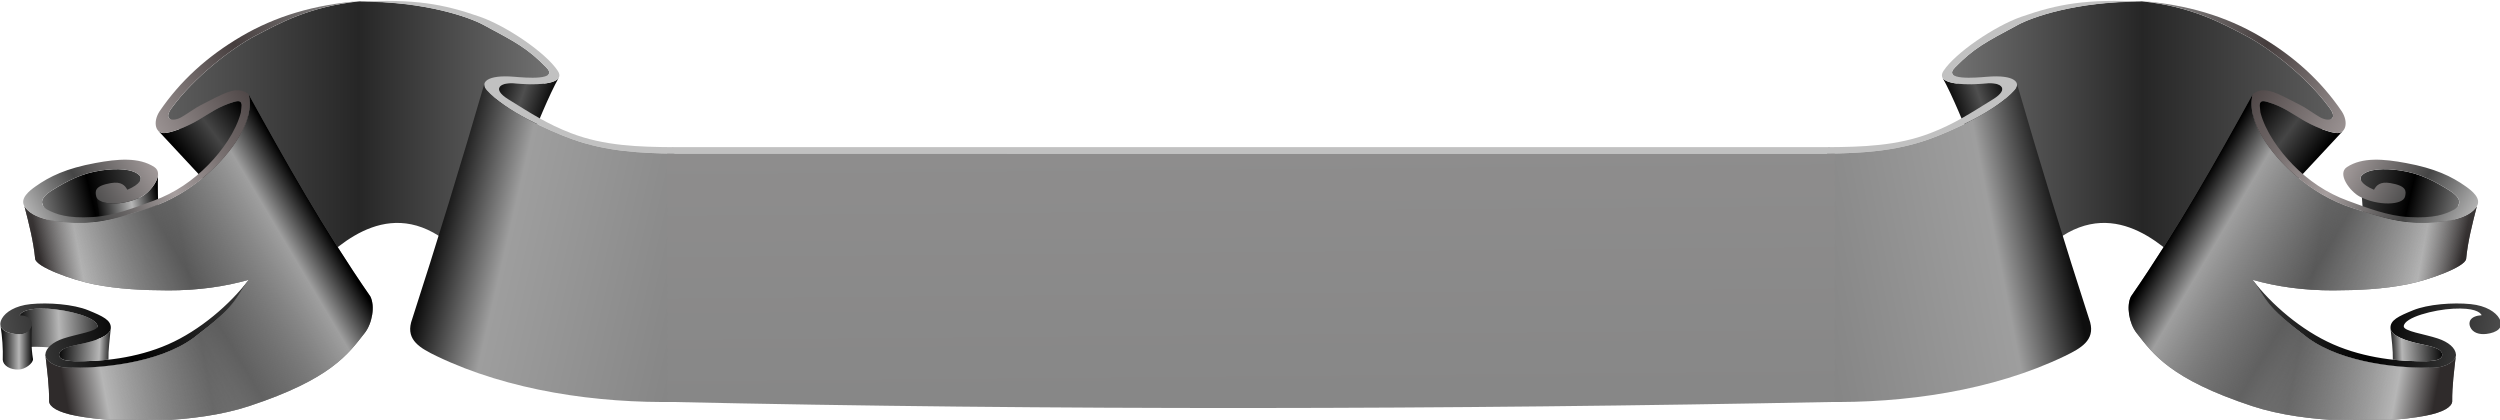 <?xml version="1.0" encoding="UTF-8"?>
<svg viewBox="0 0 1276.21 214.307" xmlns="http://www.w3.org/2000/svg" xmlns:xlink="http://www.w3.org/1999/xlink">
 <defs>
  <linearGradient id="e">
   <stop stop-color="#0e0e0e" offset="0"/>
   <stop stop-color="#9e9e9e" offset=".274"/>
   <stop stop-color="#868686" offset="1"/>
  </linearGradient>
  <linearGradient id="a">
   <stop offset="0"/>
   <stop stop-color="#b6b6b6" offset=".57"/>
   <stop offset="1"/>
  </linearGradient>
  <linearGradient id="n" x1="309.29" x2="325.88" y1="942.08" y2="942.69" gradientUnits="userSpaceOnUse">
   <stop offset="0"/>
   <stop stop-color="#b6b6b6" offset=".759"/>
   <stop offset="1"/>
  </linearGradient>
  <linearGradient id="l" x1="292.08" x2="368.12" y1="933.33" y2="920.03" gradientUnits="userSpaceOnUse">
   <stop stop-color="#4c4c4c" offset="0"/>
   <stop offset=".486"/>
   <stop stop-color="#3b3b3b" offset="1"/>
  </linearGradient>
  <linearGradient id="j" x1="303.17" x2="386.4" y1="909.14" y2="893.5" gradientUnits="userSpaceOnUse">
   <stop stop-color="#2f2b2b" offset="0"/>
   <stop stop-color="#b6b6b6" offset=".14"/>
   <stop stop-color="#565656" stop-opacity=".735" offset=".508"/>
   <stop stop-color="#9f9f9f" stop-opacity="0" offset=".863"/>
   <stop stop-color="#0f0000" stop-opacity="0" offset="1"/>
  </linearGradient>
  <linearGradient id="i" x1="301.33" x2="380.27" y1="934.87" y2="887.98" gradientUnits="userSpaceOnUse">
   <stop stop-color="#2f2b2b" stop-opacity="0" offset="0"/>
   <stop stop-color="#b6b6b6" stop-opacity="0" offset=".14"/>
   <stop stop-color="#565656" stop-opacity=".607" offset=".537"/>
   <stop stop-color="#9f9f9f" offset=".86"/>
   <stop offset="1"/>
  </linearGradient>
  <linearGradient id="g" x1="297.12" x2="407.33" y1="898.47" y2="836.22" gradientUnits="userSpaceOnUse">
   <stop stop-color="#c1c1c1" offset="0"/>
   <stop stop-color="#454545" offset=".155"/>
   <stop stop-color="#a69e9e" offset=".343"/>
   <stop stop-color="#463e3e" offset=".641"/>
   <stop stop-color="#9b9b9b" offset="1"/>
  </linearGradient>
  <linearGradient id="f" x1="305.01" x2="334.43" y1="899.71" y2="892.66" gradientUnits="userSpaceOnUse">
   <stop stop-color="#757575" offset="0"/>
   <stop offset=".5"/>
   <stop stop-color="#3e3e3e" offset="1"/>
  </linearGradient>
  <linearGradient id="d" x1="342.57" x2="457.25" gradientUnits="userSpaceOnUse">
   <stop stop-color="#5d5d5d" offset="0"/>
   <stop stop-color="#262626" offset=".5"/>
   <stop stop-color="#727272" offset="1"/>
  </linearGradient>
  <linearGradient id="c" x1="437.76" x2="456.18" y1="867.92" y2="874.2" gradientUnits="userSpaceOnUse">
   <stop offset="0"/>
   <stop stop-color="#4f4f4f" offset=".5"/>
   <stop offset="1"/>
  </linearGradient>
  <linearGradient id="b" x1="348.04" x2="366.99" y1="884.76" y2="870.52" gradientUnits="userSpaceOnUse">
   <stop offset="0"/>
   <stop stop-color="#454545" offset=".5"/>
   <stop offset="1"/>
  </linearGradient>
  <linearGradient id="o" x1="496.68" x2="497.33" y1="882.18" y2="956.82" gradientUnits="userSpaceOnUse">
   <stop stop-color="#8e8d8d" offset="0"/>
   <stop stop-color="#878787" offset="1"/>
  </linearGradient>
  <linearGradient id="m" x1="326.6" x2="297.2" y1="935.94" y2="937.09" gradientUnits="userSpaceOnUse" xlink:href="#a"/>
  <linearGradient id="k" x1="292.13" x2="302.04" gradientUnits="userSpaceOnUse" xlink:href="#a"/>
  <linearGradient id="h" x1="320.94" x2="339.78" y1="899.41" y2="895.89" gradientUnits="userSpaceOnUse" xlink:href="#a"/>
  <linearGradient id="q" x1="424.83" x2="501.59" y1="898.1" y2="915.89" gradientUnits="userSpaceOnUse" xlink:href="#e"/>
  <linearGradient id="p" x1="424.83" x2="499.55" y1="898.1" y2="912.83" gradientUnits="userSpaceOnUse" xlink:href="#e"/>
 </defs>
 <g transform="matrix(1.698 0 0 1.698 -495.91 -1419.5)" fill-rule="evenodd">
  <path d="m429.2 910.99 27.849-52.739c0.295-0.47 0.116-1.124-0.774-2.026-5.721-5.796-9.013-7.487-18.97-12.816-4.025-2.155-17.123-7.015-37.183-7.022-15.157 1.557-24.153 6.663-31.23 10.326-6.992 3.619-18.588 12.56-25.286 21.822-1.069 1.478-1.175 2.448-0.745 2.967l43.948 44.811c7.482-7.149 23.638-22.827 42.39-5.323z" fill="url(#d)"/>
  <path d="m370.91 877.06-6.399-10.228c-0.244-0.447-0.825-0.601-2.086-0.22-4.83 1.46-6.983 3.266-10.655 5.414-2.968 1.736-6.981 3.476-9.79 3.928-1.101 0.173-1.925-0.144-2.45-0.766l16.616 17.842c8.888-1.852 12.337-8.464 14.763-15.97z" fill="url(#b)"/>
  <path d="m435.52 883.21 6.563-20.426c-0.039-1.349 2.159-2.04 5.104-1.714 3.452 0.382 11.776 0.65 12.912-1.828-2.97 5.213-6.907 15.117-9.289 20.722-4.481 2.296-9.419-0.159-15.29 3.245z" fill="url(#c)"/>
  <path d="m333.55 901.34-25.824 4.937-3.027-9.368c-0.099-1.161 0.911-2.413 3.055-3.733 4.438-2.734 8.767-5.117 14.945-5.982 4.332-0.607 9.319-0.57 11.325 1.554 0.263 0.279 0.386 0.626 0.33 1.019l-0.804 11.574z" fill="url(#f)"/>
  <path d="m322.19 903.9c2.367 3.043 16.987 0.704 17.535-4.384-0.198-2.921-0.275-7.974-0.148-11.161-0.056 2.422-2.841 5.637-4.944 6.739-5.523 2.894-13.012 2.616-13.63 1e-5 0.486 3.063 1.085 5.743 1.187 8.806z" fill="url(#h)"/>
  <path d="m366.83 920.1c-4.492 5.906-3.422 7.597-16.502 17.421-10.777 7.955-28.684 9.181-37.828 9.036-4.06-0.063-6.952-2.215-6.815-3.982 0.527 4.71 1.19 9.42 1.135 14.129 0.151 1.55 2.46 3.229 8.246 4.303 12.416 2.305 35.689 2.402 51.919-2.947 24.642-8.121 29.743-15.688 34.688-21.937 2.322-2.934 3.162-8.146 1.721-11.007-14.019-20.267-25.421-40.533-36.602-60.8 2.072 8.119-5.429 17.89-12.405 24.044-5.133 4.528-10.993 8.108-17.765 10.261-6.24 1.984-12.469 4.146-18.99 4.288-9.084 0.198-15.905-1.19-18.225-4.901 1.359 5.258 2.704 10.516 3.216 15.774 0.23 2.451 11.123 6.356 17.612 7.657 7.372 1.479 14.856 1.815 22.36 1.838 8.788 0.026 16.891-1.091 24.236-3.178z" fill="#707070"/>
  <path d="m321.32 943.14 0.066-9.074c-0.132-2.703-9.097-4.986-14.855-5.284-6.211-0.321-8.054 0.979-8.576 1.953l0.422 9.91c4.438-1.267 19.811 0.742 22.944 2.495z" fill="url(#m)"/>
  <path d="m366.83 920.1c-4.492 5.906-3.422 7.597-16.502 17.421-10.777 7.955-28.684 9.181-37.828 9.036-4.06-0.063-6.952-2.215-6.815-3.982 0.527 4.71 1.19 9.42 1.135 14.129 0.151 1.55 2.46 3.229 8.246 4.303 12.416 2.305 35.689 2.402 51.919-2.947 24.642-8.121 29.743-15.688 34.688-21.937 2.322-2.934 3.162-8.146 1.721-11.007-14.019-20.267-25.421-40.533-36.602-60.8 2.072 8.119-5.429 17.89-12.405 24.044-5.133 4.528-10.993 8.108-17.765 10.261-6.24 1.984-12.469 4.146-18.99 4.288-9.084 0.198-15.905-1.19-18.225-4.901 1.359 5.258 2.704 10.516 3.216 15.774 0.23 2.451 11.123 6.356 17.612 7.657 7.372 1.479 14.856 1.815 22.36 1.838 8.788 0.026 16.891-1.091 24.236-3.178z" fill="url(#j)"/>
  <path d="m301.65 933.09c0.031 0.399-0.08 0.809-0.255 1.21-0.758 1.733-2.74 2.335-4.901 2.067-2.149-0.266-4.099-1.101-4.303-2.623 0.55 3.483 0.815 7.129 0.694 10.429 0.106 1.641 2.132 3.044 4.858 2.913 1.885-0.09 4.208-1.82 4.236-3.105-0.612-3.631-0.524-7.262-0.33-10.892z" fill="url(#k)"/>
  <path d="m366.83 920.1c-4.339 6.123-3.245 7.422-16.502 17.421-10.81 7.911-28.684 9.181-37.828 9.036-4.06-0.063-6.952-2.215-6.815-3.982 0.153-1.987 2.245-3.759 5.437-4.824 4.048-1.351 10.334-2.171 10.261-3.676-0.132-2.703-9.097-4.986-14.855-5.284-6.211-0.321-8.054 0.979-8.576 1.953 3.418 0.23 4.129 1.998 3.446 3.561-0.758 1.733-2.74 2.335-4.901 2.067-2.924-0.362-5.479-1.778-3.829-4.671 1.058-1.855 3.92-3.813 8.576-4.288 5.353-0.547 12.918 0.044 17.306 1.838s6.984 2.977 6.815 5.437c-0.164 2.385-5.14 3.856-8.423 4.594s-7.03 1.302-7.121 3.293c-0.06 1.308 1.46 1.919 4.594 1.991 8.083 0.185 18.584-0.851 28.179-5.054s18.651-12.06 24.236-19.411z" fill="url(#l)"/>
  <path d="m324.66 944.12c-3.664 0.408-7.117 0.511-10.252 0.439s-4.654-0.683-4.594-1.991c0.091-1.991 3.839-2.554 7.121-3.293s8.259-2.209 8.423-4.594c-0.304 3.217-0.771 6.598-0.698 9.439z" fill="url(#n)"/>
  <path d="m366.83 920.1c-4.492 5.906-3.422 7.597-16.502 17.421-10.777 7.955-28.684 9.181-37.828 9.036-4.06-0.063-6.952-2.215-6.815-3.982 0.527 4.71 1.19 9.42 1.135 14.129 0.151 1.55 2.46 3.229 8.246 4.303 12.416 2.305 35.689 2.402 51.919-2.947 24.642-8.121 29.743-15.688 34.688-21.937 2.322-2.934 3.162-8.146 1.721-11.007-14.019-20.267-25.421-40.533-36.602-60.8 2.072 8.119-5.429 17.89-12.405 24.044-5.133 4.528-10.993 8.108-17.765 10.261-6.24 1.984-12.469 4.146-18.99 4.288-9.084 0.198-15.905-1.19-18.225-4.901 1.359 5.258 2.704 10.516 3.216 15.774 0.23 2.451 11.123 6.356 17.612 7.657 7.372 1.479 14.856 1.815 22.36 1.838 8.788 0.026 16.891-1.091 24.236-3.178z" fill="url(#i)"/>
  <path d="m400.48 836.28c-15.513 1.658-24.509 6.764-31.586 10.427-6.992 3.619-18.588 12.56-25.286 21.822-2.599 3.593 0.495 4.184 3.138 2.595 2.576-1.549 4.121-2.769 5.742-3.57 6.266-3.097 10.69-6.186 14.299-3.248 2.072 8.119-5.429 17.89-12.405 24.044-5.133 4.528-10.993 8.108-17.765 10.261-6.24 1.984-12.469 4.146-18.99 4.288-9.084 0.198-15.978-1.147-18.225-4.901-1.422-2.376 1.476-4.646 3.311-5.95 4.278-3.039 9.293-5.447 18.045-7.058 6.663-1.227 13.037-1.82 17.696 1.216 3.114 2.029-0.983 7.391-3.829 8.883-5.523 2.894-13.012 2.616-13.63 1e-5 -0.395-1.669-0.506-3.21 4.365-4.058 3.211-0.559 4.298 0.752 4.968 2 3.851-1.585 4.587-3.336 3.69-4.284-2.007-2.124-6.993-2.161-11.325-1.554-6.178 0.866-10.507 3.248-14.945 5.982-3.436 2.116-3.959 4.055-1.674 5.731 2.803 1.531 6.231 2.749 13.685 2.341 6.484-0.354 12.442-2.718 18.432-4.904 6.5-2.372 11.926-6.141 16.518-10.834 4.11-4.201 8.266-9.978 9.764-15.732 0.085-1.911 0.98-4.09-2.052-3.173-4.83 1.46-6.983 3.266-10.655 5.414-2.968 1.736-6.981 3.476-9.79 3.928-3.218 0.505-4.071-3.171-1.991-6.432 6.231-9.191 14.384-16.592 24.598-22.591s21.905-9.57 35.895-10.642z" fill="url(#g)"/>
  <path d="m494.46 880.23c-10.252-0.08-20.752-0.362-30.755-4.223-7.179-2.771-11.816-5.829-18.843-10.179-5.176-3.205-2.38-5.278 2.325-4.757 4.186 0.463 15.542 0.759 12.544-3.81-3.513-5.353-15.309-13.415-23.386-16.239-11.13-3.892-19.675-5.399-36.576-4.533 20.415-0.093 33.513 4.767 37.539 6.921 9.956 5.329 13.248 7.019 18.97 12.816 3.995 4.047-6.329 3.113-9.585 2.839-8.365-0.704-10.346 1.785-8.327 4.056 5.402 6.077 18.707 12.198 25.773 14.728 10.348 3.704 20.538 4.171 30.647 4.332" fill="#c1c1c1"/>
  <path d="m494.79 882.18c-10.109-0.16-20.298-0.627-30.647-4.332-7.067-2.53-20.372-8.651-25.773-14.728-0.64-0.72-0.879-1.463-0.654-2.109-6.916 23.798-14.355 48.123-22.069 71.912-1.403 5.347 2.717 7.728 7.657 10.108 21.769 10.484 48.342 14.211 72.286 13.783" fill="url(#q)"/>
  <g transform="matrix(-1 0 0 1 1336.1 0)">
   <path d="m429.2 910.99 27.849-52.739c0.295-0.47 0.116-1.124-0.774-2.026-5.721-5.796-9.013-7.487-18.97-12.816-4.025-2.155-17.123-7.015-37.183-7.022-15.157 1.557-24.153 6.663-31.23 10.326-6.992 3.619-18.588 12.56-25.286 21.822-1.069 1.478-1.175 2.448-0.745 2.967l43.948 44.811c7.482-7.149 23.638-22.827 42.39-5.323z" fill="url(#d)"/>
   <path d="m370.91 877.06-6.399-10.228c-0.244-0.447-0.825-0.601-2.086-0.22-4.83 1.46-6.983 3.266-10.655 5.414-2.968 1.736-6.981 3.476-9.79 3.928-1.101 0.173-1.925-0.144-2.45-0.766l16.616 17.842c8.888-1.852 12.337-8.464 14.763-15.97z" fill="url(#b)"/>
   <path d="m435.52 883.21 6.563-20.426c-0.039-1.349 2.159-2.04 5.104-1.714 3.452 0.382 11.776 0.65 12.912-1.828-2.97 5.213-6.907 15.117-9.289 20.722-4.481 2.296-9.419-0.159-15.29 3.245z" fill="url(#c)"/>
   <path d="m333.55 901.34-25.824 4.937-3.027-9.368c-0.099-1.161 0.911-2.413 3.055-3.733 4.438-2.734 8.767-5.117 14.945-5.982 4.332-0.607 9.319-0.57 11.325 1.554 0.263 0.279 0.386 0.626 0.33 1.019l-0.804 11.574z" fill="url(#f)"/>
   <path d="m322.19 903.9c2.367 3.043 16.987 0.704 17.535-4.384-0.198-2.921-0.275-7.974-0.148-11.161-0.056 2.422-2.841 5.637-4.944 6.739-5.523 2.894-13.012 2.616-13.63 1e-5 0.486 3.063 1.085 5.743 1.187 8.806z" fill="url(#h)"/>
   <path d="m366.83 920.1c-4.492 5.906-3.422 7.597-16.502 17.421-10.777 7.955-28.684 9.181-37.828 9.036-4.06-0.063-6.952-2.215-6.815-3.982 0.527 4.71 1.19 9.42 1.135 14.129 0.151 1.55 2.46 3.229 8.246 4.303 12.416 2.305 35.689 2.402 51.919-2.947 24.642-8.121 29.743-15.688 34.688-21.937 2.322-2.934 3.162-8.146 1.721-11.007-14.019-20.267-25.421-40.533-36.602-60.8 2.072 8.119-5.429 17.89-12.405 24.044-5.133 4.528-10.993 8.108-17.765 10.261-6.24 1.984-12.469 4.146-18.99 4.288-9.084 0.198-15.905-1.19-18.225-4.901 1.359 5.258 2.704 10.516 3.216 15.774 0.23 2.451 11.123 6.356 17.612 7.657 7.372 1.479 14.856 1.815 22.36 1.838 8.788 0.026 16.891-1.091 24.236-3.178z" fill="#707070"/>
   <path d="m321.32 943.14 0.066-9.074c-0.132-2.703-9.097-4.986-14.855-5.284-6.211-0.321-8.054 0.979-8.576 1.953l0.422 9.91c4.438-1.267 19.811 0.742 22.944 2.495z" fill="url(#m)"/>
   <path d="m366.83 920.1c-4.492 5.906-3.422 7.597-16.502 17.421-10.777 7.955-28.684 9.181-37.828 9.036-4.06-0.063-6.952-2.215-6.815-3.982 0.527 4.71 1.19 9.42 1.135 14.129 0.151 1.55 2.46 3.229 8.246 4.303 12.416 2.305 35.689 2.402 51.919-2.947 24.642-8.121 29.743-15.688 34.688-21.937 2.322-2.934 3.162-8.146 1.721-11.007-14.019-20.267-25.421-40.533-36.602-60.8 2.072 8.119-5.429 17.89-12.405 24.044-5.133 4.528-10.993 8.108-17.765 10.261-6.24 1.984-12.469 4.146-18.99 4.288-9.084 0.198-15.905-1.19-18.225-4.901 1.359 5.258 2.704 10.516 3.216 15.774 0.23 2.451 11.123 6.356 17.612 7.657 7.372 1.479 14.856 1.815 22.36 1.838 8.788 0.026 16.891-1.091 24.236-3.178z" fill="url(#j)"/>
   <path d="m301.65 933.09c0.031 0.399-0.08 0.809-0.255 1.21-0.758 1.733-2.74 2.335-4.901 2.067-2.149-0.266-4.099-1.101-4.303-2.623 0.55 3.483 0.815 7.129 0.694 10.429 0.106 1.641 2.132 3.044 4.858 2.913 1.885-0.09 4.208-1.82 4.236-3.105-0.612-3.631-0.524-7.262-0.33-10.892z" fill="url(#k)"/>
   <path d="m366.83 920.1c-4.339 6.123-3.245 7.422-16.502 17.421-10.81 7.911-28.684 9.181-37.828 9.036-4.06-0.063-6.952-2.215-6.815-3.982 0.153-1.987 2.245-3.759 5.437-4.824 4.048-1.351 10.334-2.171 10.261-3.676-0.132-2.703-9.097-4.986-14.855-5.284-6.211-0.321-8.054 0.979-8.576 1.953 3.418 0.23 4.129 1.998 3.446 3.561-0.758 1.733-2.74 2.335-4.901 2.067-2.924-0.362-5.479-1.778-3.829-4.671 1.058-1.855 3.92-3.813 8.576-4.288 5.353-0.547 12.918 0.044 17.306 1.838s6.984 2.977 6.815 5.437c-0.164 2.385-5.14 3.856-8.423 4.594s-7.03 1.302-7.121 3.293c-0.06 1.308 1.46 1.919 4.594 1.991 8.083 0.185 18.584-0.851 28.179-5.054s18.651-12.06 24.236-19.411z" fill="url(#l)"/>
   <path d="m324.66 944.12c-3.664 0.408-7.117 0.511-10.252 0.439s-4.654-0.683-4.594-1.991c0.091-1.991 3.839-2.554 7.121-3.293s8.259-2.209 8.423-4.594c-0.304 3.217-0.771 6.598-0.698 9.439z" fill="url(#n)"/>
   <path d="m366.83 920.1c-4.492 5.906-3.422 7.597-16.502 17.421-10.777 7.955-28.684 9.181-37.828 9.036-4.06-0.063-6.952-2.215-6.815-3.982 0.527 4.71 1.19 9.42 1.135 14.129 0.151 1.55 2.46 3.229 8.246 4.303 12.416 2.305 35.689 2.402 51.919-2.947 24.642-8.121 29.743-15.688 34.688-21.937 2.322-2.934 3.162-8.146 1.721-11.007-14.019-20.267-25.421-40.533-36.602-60.8 2.072 8.119-5.429 17.89-12.405 24.044-5.133 4.528-10.993 8.108-17.765 10.261-6.24 1.984-12.469 4.146-18.99 4.288-9.084 0.198-15.905-1.19-18.225-4.901 1.359 5.258 2.704 10.516 3.216 15.774 0.23 2.451 11.123 6.356 17.612 7.657 7.372 1.479 14.856 1.815 22.36 1.838 8.788 0.026 16.891-1.091 24.236-3.178z" fill="url(#i)"/>
   <path d="m400.48 836.28c-15.513 1.658-24.509 6.764-31.586 10.427-6.992 3.619-18.588 12.56-25.286 21.822-2.599 3.593 0.495 4.184 3.138 2.595 2.576-1.549 4.121-2.769 5.742-3.57 6.266-3.097 10.69-6.186 14.299-3.248 2.072 8.119-5.429 17.89-12.405 24.044-5.133 4.528-10.993 8.108-17.765 10.261-6.24 1.984-12.469 4.146-18.99 4.288-9.084 0.198-15.978-1.147-18.225-4.901-1.422-2.376 1.476-4.646 3.311-5.95 4.278-3.039 9.293-5.447 18.045-7.058 6.663-1.227 13.037-1.82 17.696 1.216 3.114 2.029-0.983 7.391-3.829 8.883-5.523 2.894-13.012 2.616-13.63 1e-5 -0.395-1.669-0.506-3.21 4.365-4.058 3.211-0.559 4.298 0.752 4.968 2 3.851-1.585 4.587-3.336 3.69-4.284-2.007-2.124-6.993-2.161-11.325-1.554-6.178 0.866-10.507 3.248-14.945 5.982-3.436 2.116-3.959 4.055-1.674 5.731 2.803 1.531 6.231 2.749 13.685 2.341 6.484-0.354 12.442-2.718 18.432-4.904 6.5-2.372 11.926-6.141 16.518-10.834 4.11-4.201 8.266-9.978 9.764-15.732 0.085-1.911 0.98-4.09-2.052-3.173-4.83 1.46-6.983 3.266-10.655 5.414-2.968 1.736-6.981 3.476-9.79 3.928-3.218 0.505-4.071-3.171-1.991-6.432 6.231-9.191 14.384-16.592 24.598-22.591s21.905-9.57 35.895-10.642z" fill="url(#g)"/>
   <path d="m494.46 880.23c-10.252-0.08-20.752-0.362-30.755-4.223-7.179-2.771-11.816-5.829-18.843-10.179-5.176-3.205-2.38-5.278 2.325-4.757 4.186 0.463 15.542 0.759 12.544-3.81-3.513-5.353-15.309-13.415-23.386-16.239-11.13-3.892-19.675-5.399-36.576-4.533 20.415-0.093 33.513 4.767 37.539 6.921 9.956 5.329 13.248 7.019 18.97 12.816 3.995 4.047-6.329 3.113-9.585 2.839-8.365-0.704-10.346 1.785-8.327 4.056 5.402 6.077 18.707 12.198 25.773 14.728 10.348 3.704 20.538 4.171 30.647 4.332" fill="#c1c1c1"/>
   <path d="m494.79 882.18c-10.109-0.16-20.298-0.627-30.647-4.332-7.067-2.53-20.372-8.651-25.773-14.728-0.64-0.72-0.879-1.463-0.654-2.109-6.916 23.798-14.355 48.123-22.069 71.912-1.403 5.347 2.717 7.728 7.657 10.108 21.769 10.484 48.342 14.211 72.286 13.783" fill="url(#p)"/>
  </g>
  <path d="m842.29 880.22-0.759 1.949-346.92 0.004-0.471-1.949 348.15-0.004z" fill="#c1c1c1"/>
  <path d="m843.67 882.18-0.055 74.64c-116.97 2.308-233.94 2.576-350.91-0.014l-0.081-74.627h351.05z" fill="url(#o)"/>
 </g>
</svg>
